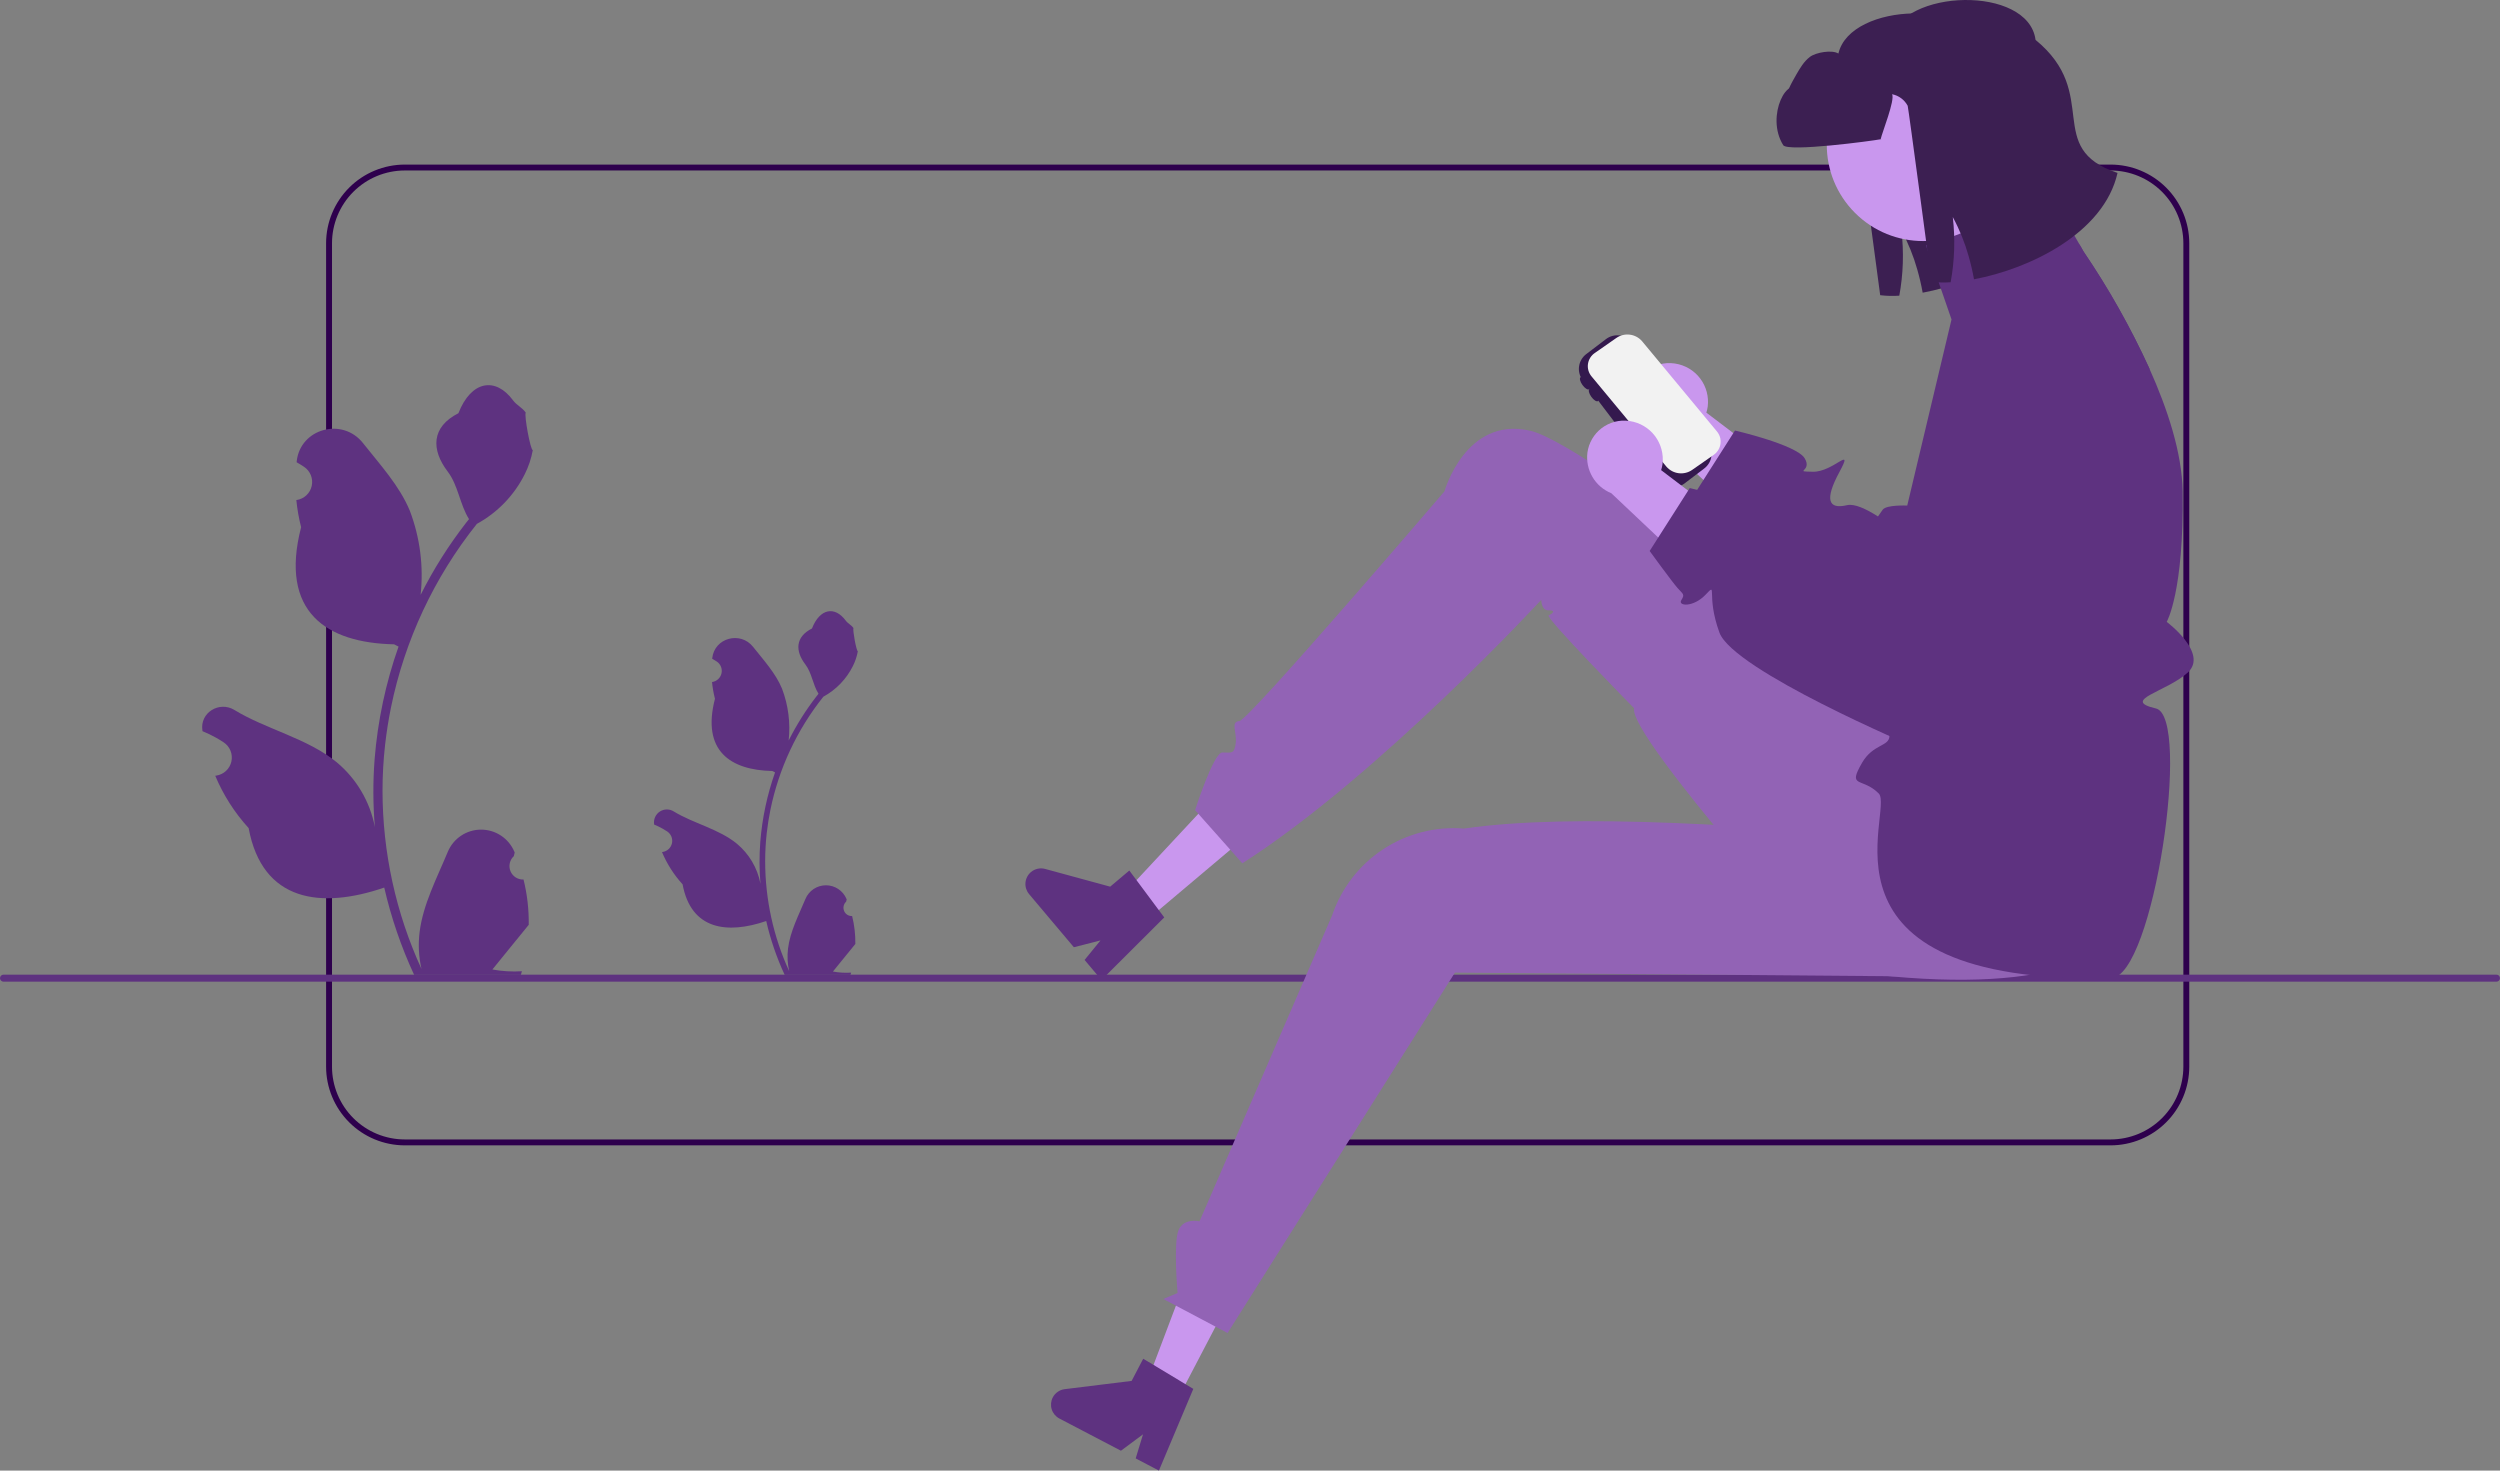 <svg width="357" height="210" viewBox="0 0 357 210" fill="none" xmlns="http://www.w3.org/2000/svg">
<rect x="0" y="0" width="357" height="210" fill="#808080" stroke="none"/>
<g clip-path="url(#clip0_703_16)">
<path d="M301.397 163.557H57.798C54.82 163.554 51.965 162.369 49.86 160.262C47.754 158.155 46.569 155.299 46.566 152.32V34.739C46.569 31.76 47.754 28.903 49.86 26.797C51.965 24.69 54.82 23.505 57.798 23.502H301.397C304.374 23.505 307.229 24.69 309.335 26.797C311.441 28.903 312.625 31.76 312.628 34.739V152.32C312.625 155.299 311.441 158.155 309.335 160.262C307.229 162.369 304.374 163.554 301.397 163.557V163.557ZM57.798 24.345C55.044 24.349 52.403 25.445 50.456 27.393C48.508 29.341 47.413 31.983 47.41 34.739V152.32C47.413 155.075 48.508 157.717 50.456 159.666C52.403 161.614 55.044 162.71 57.798 162.713H301.397C304.151 162.71 306.791 161.614 308.739 159.666C310.687 157.717 311.782 155.075 311.785 152.32V34.739C311.782 31.983 310.687 29.341 308.739 27.393C306.791 25.445 304.151 24.349 301.397 24.345H57.798Z" fill="#2E004D"/>
<path d="M2.22084e-06 139.681C-0 139.747 0.013 139.812 0.038 139.873C0.063 139.934 0.1 139.99 0.147 140.036C0.193 140.083 0.249 140.12 0.31 140.145C0.371 140.17 0.436 140.183 0.502 140.183H356.498C356.631 140.183 356.759 140.13 356.853 140.036C356.947 139.942 357 139.814 357 139.681C357 139.548 356.947 139.42 356.853 139.326C356.759 139.232 356.631 139.179 356.498 139.179H0.502C0.436 139.179 0.37 139.191 0.31 139.217C0.249 139.242 0.193 139.279 0.147 139.325C0.1 139.372 0.063 139.428 0.038 139.489C0.013 139.55 -0 139.615 2.22084e-06 139.681Z" fill="#5E3280"/>
<path d="M121.684 130.812C121.442 130.823 121.202 130.759 120.996 130.629C120.791 130.499 120.631 130.31 120.538 130.086C120.444 129.861 120.421 129.614 120.473 129.377C120.525 129.14 120.648 128.924 120.826 128.759L120.907 128.436C120.897 128.411 120.886 128.385 120.875 128.359C120.631 127.782 120.221 127.29 119.698 126.944C119.176 126.599 118.562 126.416 117.936 126.418C117.309 126.421 116.697 126.608 116.177 126.957C115.657 127.307 115.251 127.802 115.011 128.381C114.052 130.692 112.831 133.007 112.53 135.45C112.398 136.53 112.454 137.625 112.695 138.686C110.443 133.77 109.273 128.427 109.266 123.019C109.265 121.662 109.341 120.306 109.491 118.957C109.616 117.851 109.789 116.754 110.01 115.664C111.218 109.75 113.81 104.208 117.574 99.491C119.396 98.497 120.869 96.967 121.795 95.109C122.131 94.441 122.368 93.728 122.5 92.992C122.294 93.019 121.725 89.888 121.88 89.696C121.593 89.261 121.081 89.045 120.768 88.621C119.212 86.51 117.069 86.879 115.95 89.746C113.56 90.953 113.537 92.955 115.003 94.88C115.936 96.105 116.065 97.762 116.883 99.073C116.799 99.181 116.711 99.285 116.627 99.393C115.088 101.374 113.746 103.501 112.621 105.744C112.894 103.231 112.568 100.69 111.668 98.328C110.756 96.127 109.047 94.274 107.542 92.371C105.734 90.086 102.026 91.083 101.708 93.98C101.705 94.008 101.702 94.036 101.699 94.064C101.922 94.19 102.141 94.324 102.355 94.466C102.624 94.646 102.833 94.903 102.953 95.203C103.074 95.504 103.101 95.833 103.031 96.149C102.961 96.465 102.797 96.753 102.561 96.974C102.325 97.195 102.028 97.34 101.708 97.389L101.675 97.394C101.755 98.201 101.896 99 102.096 99.784C100.165 107.255 104.334 109.977 110.287 110.099C110.418 110.166 110.546 110.234 110.677 110.298C109.547 113.502 108.838 116.84 108.568 120.228C108.416 122.226 108.425 124.234 108.595 126.231L108.585 126.16C108.154 123.94 106.97 121.936 105.233 120.487C102.653 118.367 99.008 117.586 96.225 115.882C95.93 115.692 95.586 115.591 95.234 115.59C94.883 115.589 94.538 115.689 94.242 115.877C93.945 116.066 93.708 116.335 93.56 116.654C93.411 116.973 93.356 117.327 93.403 117.676C93.406 117.701 93.41 117.726 93.414 117.75C93.829 117.919 94.233 118.114 94.624 118.333C94.847 118.46 95.066 118.594 95.28 118.735C95.549 118.915 95.757 119.172 95.878 119.472C95.999 119.773 96.026 120.102 95.956 120.418C95.886 120.734 95.722 121.022 95.486 121.243C95.25 121.465 94.953 121.609 94.633 121.659L94.6 121.664C94.576 121.667 94.556 121.67 94.533 121.674C95.242 123.367 96.236 124.926 97.474 126.282C98.681 132.804 103.867 133.422 109.414 131.523H109.417C110.026 134.169 110.908 136.745 112.049 139.208H121.448C121.482 139.104 121.512 138.996 121.543 138.891C120.673 138.946 119.799 138.894 118.942 138.736C119.639 137.88 120.337 137.017 121.034 136.161C121.05 136.145 121.064 136.128 121.078 136.111C121.432 135.673 121.789 135.238 122.142 134.799L122.143 134.799C122.162 133.456 122.007 132.116 121.684 130.812L121.684 130.812Z" fill="#5E3280"/>
<path d="M74.759 125.594C74.366 125.612 73.977 125.509 73.645 125.298C73.312 125.087 73.052 124.78 72.9 124.416C72.749 124.053 72.712 123.652 72.796 123.267C72.879 122.882 73.079 122.533 73.368 122.265C73.417 122.073 73.451 121.935 73.5 121.742C73.483 121.7 73.465 121.659 73.448 121.617C73.052 120.681 72.388 119.883 71.54 119.323C70.692 118.763 69.698 118.467 68.682 118.471C67.666 118.474 66.674 118.778 65.83 119.344C64.987 119.91 64.329 120.713 63.94 121.652C62.385 125.399 60.405 129.153 59.918 133.114C59.703 134.866 59.793 136.641 60.185 138.361C56.533 130.39 54.636 121.727 54.624 112.958C54.623 110.758 54.745 108.559 54.99 106.372C55.192 104.58 55.473 102.8 55.831 101.033C57.789 91.444 61.992 82.457 68.095 74.81C71.049 73.197 73.438 70.718 74.94 67.705C75.484 66.622 75.869 65.466 76.082 64.272C75.749 64.316 74.825 59.239 75.077 58.927C74.612 58.222 73.781 57.872 73.274 57.184C70.752 53.763 67.276 54.36 65.462 59.009C61.587 60.966 61.549 64.212 63.927 67.333C65.44 69.319 65.648 72.006 66.975 74.132C66.839 74.307 66.697 74.476 66.56 74.651C64.064 77.863 61.888 81.312 60.064 84.948C60.507 80.874 59.978 76.753 58.519 72.924C57.041 69.356 54.269 66.35 51.829 63.265C48.897 59.559 42.886 61.177 42.369 65.874C42.364 65.92 42.359 65.965 42.355 66.01C42.717 66.215 43.072 66.432 43.419 66.662C43.855 66.954 44.193 67.37 44.389 67.857C44.584 68.344 44.628 68.879 44.515 69.391C44.401 69.904 44.136 70.37 43.753 70.728C43.37 71.087 42.888 71.322 42.37 71.402L42.316 71.41C42.446 72.717 42.674 74.013 42.999 75.285C39.868 87.399 46.628 91.811 56.279 92.009C56.492 92.119 56.7 92.228 56.913 92.332C55.08 97.528 53.931 102.94 53.493 108.433C53.246 111.673 53.26 114.929 53.537 118.167L53.521 118.052C52.821 114.451 50.901 111.202 48.085 108.854C43.902 105.416 37.993 104.15 33.48 101.387C31.308 100.057 28.524 101.776 28.903 104.295C28.909 104.335 28.916 104.376 28.922 104.416C29.595 104.69 30.25 105.006 30.883 105.361C31.245 105.566 31.6 105.783 31.947 106.013C32.384 106.304 32.722 106.721 32.917 107.208C33.112 107.695 33.156 108.23 33.043 108.742C32.929 109.254 32.664 109.72 32.281 110.079C31.898 110.438 31.416 110.673 30.898 110.753L30.845 110.761C30.806 110.767 30.774 110.772 30.735 110.777C31.885 113.523 33.498 116.05 35.504 118.249C37.462 128.823 45.87 129.827 54.864 126.747H54.87C55.857 131.038 57.287 135.214 59.136 139.208H74.377C74.432 139.039 74.481 138.864 74.531 138.695C73.12 138.783 71.703 138.699 70.313 138.443C71.444 137.055 72.575 135.656 73.706 134.268C73.731 134.242 73.754 134.214 73.777 134.186C74.35 133.475 74.929 132.77 75.503 132.06L75.503 132.059C75.534 129.881 75.284 127.708 74.76 125.594L74.759 125.594Z" fill="#5E3280"/>
<path d="M283.346 7.61C282.322 -0.236 264.232 0.265 262.524 7.647C261.618 7.08 259.313 7.472 258.454 8.124C257.594 8.776 257.043 9.734 256.504 10.664C255.767 11.955 255.004 13.293 254.841 14.774C254.671 16.253 255.252 17.927 256.591 18.585C257.654 19.11 259.992 18.756 261.16 18.521C261.975 18.359 262.66 18.217 263.24 18.077C263.435 17.159 263.301 16.201 262.86 15.371C263.329 15.464 263.772 15.66 264.157 15.945C264.542 16.23 264.859 16.596 265.085 17.018C265.177 17.195 268.491 42.154 268.491 42.154C269.397 42.263 270.311 42.286 271.221 42.222C271.786 39.151 271.889 36.011 271.526 32.909C272.486 34.682 273.245 36.557 273.79 38.498C274.102 39.584 274.359 40.685 274.558 41.797C282.446 40.322 293.108 35.239 295.053 26.609C295.043 26.581 295.032 26.553 295.021 26.526C294.915 26.262 294.903 25.97 294.989 25.698C295.075 25.427 295.252 25.194 295.49 25.039C295.728 24.884 296.013 24.817 296.296 24.849C296.578 24.881 296.841 25.011 297.038 25.215C297.276 25.46 297.488 25.669 297.667 25.831C296.976 20.32 292.797 15.361 283.346 7.61Z" fill="#3C1F52"/>
<path d="M168.179 199.776L163.757 197.463L170.769 178.917L177.296 182.331L168.179 199.776Z" fill="#C997EE"/>
<path d="M150.336 199.552C150.062 200.077 150.008 200.689 150.185 201.254C150.361 201.818 150.755 202.29 151.279 202.565L160.071 207.163L163.222 204.821L162.177 208.262L165.493 210L170.405 198.33L169.285 197.659L164.724 194.91L163.251 194.027L161.596 197.193L152.039 198.372C151.68 198.416 151.338 198.546 151.042 198.752C150.745 198.958 150.503 199.232 150.336 199.552V199.552Z" fill="#5E3280"/>
<path d="M163.648 131.501L160.432 127.684L173.945 113.179L178.692 118.812L163.648 131.501Z" fill="#C997EE"/>
<path d="M147.221 124.53C146.769 124.912 146.487 125.458 146.436 126.047C146.386 126.637 146.572 127.223 146.952 127.676L153.348 135.264L157.151 134.291L154.88 137.08L157.291 139.945L166.256 131.007L165.474 129.962L162.294 125.689L161.265 124.312L158.535 126.615L149.244 124.083C148.895 123.988 148.529 123.979 148.177 124.057C147.825 124.135 147.497 124.297 147.221 124.53Z" fill="#5E3280"/>
<path d="M305.5 117.198C305.5 117.198 319.156 146.441 262.606 138.561C262.606 138.561 232.477 105.155 233.347 101.136C233.347 101.136 220.524 88.1 221.152 87.862C221.779 87.625 222.166 87.11 221.129 87.156C220.092 87.203 220.092 85.659 220.092 85.659C220.092 85.659 196.918 110.803 177.404 123.28L170.658 115.686C170.658 115.686 173.289 107.452 174.554 107.452C175.819 107.452 176.255 107.756 176.459 106.128C176.662 104.499 175.655 103.101 177.002 102.956C178.349 102.812 206.266 70.169 206.266 70.169C206.266 70.169 209.278 59.417 218.48 61.498C227.682 63.579 275.5 102.475 275.5 102.475L305.5 117.198Z" fill="#9263B5"/>
<path d="M282.472 139.509L207.763 138.888L175.296 190.354L166.121 185.495L168.155 184.636C168.155 184.636 167.539 177.483 168.293 175.672C169.048 173.861 171.292 174.406 171.292 174.406L190.221 130.732C191.526 126.855 194.091 123.527 197.506 121.278C200.921 119.029 204.991 117.987 209.066 118.32C224.729 116.035 250.154 117.861 276.569 120.103L282.472 139.509Z" fill="#9263B5"/>
<path d="M239.218 51.919C240.64 52.137 241.921 52.901 242.788 54.05C243.655 55.199 244.04 56.64 243.861 58.068C243.82 58.358 243.755 58.644 243.667 58.923L259.018 70.573L255.85 80.446L236.546 62.212C235.418 61.757 234.472 60.941 233.856 59.892C233.24 58.842 232.989 57.618 233.141 56.411C233.235 55.725 233.462 55.064 233.811 54.466C234.16 53.868 234.623 53.344 235.174 52.925C235.725 52.506 236.353 52.199 237.022 52.023C237.691 51.847 238.389 51.804 239.075 51.897C239.123 51.904 239.17 51.911 239.218 51.919Z" fill="#C997EE"/>
<path d="M306.941 52.646L301.421 67.934L279.837 98.451C279.837 98.451 279.66 98.375 279.339 98.24C277.484 97.438 270.746 94.494 264.409 91.148C258.459 88.006 252.855 84.508 251.987 82.104C251.894 81.851 251.81 81.606 251.734 81.37V81.366C251.329 80.141 251.076 78.872 250.979 77.586C250.907 76.595 250.971 76.063 250.836 76C250.73 75.953 250.511 76.181 250.026 76.696C249.992 76.73 249.963 76.763 249.929 76.793C248.175 78.552 246.02 78.324 246.547 77.489C247.087 76.632 246.805 76.649 246.012 75.755C245.422 75.089 243.503 72.481 242.559 71.195C242.234 70.752 242.027 70.465 242.027 70.465L242.352 69.955L243.25 68.546L247.521 61.847L247.758 61.48C247.758 61.48 256.536 63.509 257.704 65.437C258.877 67.364 255.938 67.301 258.877 67.364C261.815 67.428 264.813 63.428 262.667 67.407C260.521 71.38 261.086 72.768 263.742 72.14C264.822 71.882 266.53 72.697 268.174 73.751V73.755C269.202 74.424 270.195 75.146 271.147 75.92C272.163 76.738 272.85 77.358 272.85 77.358L289.522 43.517L291.369 39.771C291.932 38.631 292.716 37.615 293.676 36.782C294.636 35.949 295.753 35.316 296.96 34.92L297.538 35.928C301.134 41.227 304.28 46.82 306.941 52.646V52.646Z" fill="#5E3280"/>
<path d="M307.864 101.168C312.974 102.357 307.538 139.575 301.446 139.691C257.173 140.535 270.653 115.684 268.279 113.304C265.905 110.921 263.763 112.629 265.905 108.921C267.466 106.221 269.78 106.622 269.814 105.108C269.831 104.542 269.532 103.716 268.756 102.357C265.905 97.362 265.905 95.873 265.905 95.873C265.195 94.374 264.691 92.784 264.409 91.148C263.946 88.717 263.889 86.225 264.24 83.775C264.775 80.18 266.12 76.754 268.174 73.755V73.751C268.389 73.431 268.612 73.106 268.849 72.785C269.384 72.055 272.353 72.195 272.353 72.195L278.677 45.618L275.017 35.021L292.351 26.896L296.96 34.92L297.538 35.928C301.134 41.227 304.28 46.82 306.941 52.646C309.5 58.345 311.604 64.673 311.68 70.178C311.882 84.534 309.407 88.803 309.407 88.803C309.407 88.803 315.416 93.296 312.409 96.042C309.407 98.793 302.754 99.978 307.864 101.168Z" fill="#5E3280"/>
<path d="M229.336 48.422L226.507 50.572C225.949 50.999 225.582 51.631 225.488 52.328C225.394 53.025 225.58 53.731 226.005 54.292L232.817 63.249L236.839 68.534C237.265 69.092 237.896 69.458 238.591 69.552C239.287 69.647 239.992 69.461 240.551 69.036L243.383 66.884C243.939 66.455 244.304 65.824 244.397 65.128C244.491 64.432 244.306 63.727 243.882 63.166L243.465 62.614L235.213 51.768L233.048 48.924C232.837 48.647 232.574 48.415 232.274 48.24C231.973 48.065 231.641 47.95 231.296 47.904C230.951 47.857 230.601 47.879 230.264 47.968C229.928 48.057 229.612 48.211 229.336 48.422Z" fill="#34194E"/>
<path d="M230.815 48.26L227.768 50.386C227.499 50.562 227.271 50.793 227.098 51.063C226.925 51.334 226.811 51.638 226.764 51.956C226.717 52.274 226.738 52.598 226.825 52.907C226.913 53.216 227.065 53.503 227.271 53.749L231.259 58.556L233.384 61.117L234.802 62.826L237.973 66.648C238.422 67.161 239.043 67.491 239.719 67.575C240.395 67.659 241.078 67.492 241.638 67.104L243.921 65.511L244.681 64.981C245.059 64.728 245.355 64.37 245.53 63.949C245.706 63.529 245.753 63.067 245.667 62.62C245.59 62.248 245.422 61.902 245.178 61.612L235.808 50.315L234.48 48.716C234.032 48.202 233.41 47.872 232.734 47.788C232.058 47.704 231.375 47.872 230.815 48.26V48.26Z" fill="#F2F2F2"/>
<path d="M232.762 60.133C234.184 60.351 235.465 61.116 236.332 62.264C237.199 63.413 237.584 64.855 237.405 66.283C237.364 66.573 237.299 66.858 237.211 67.137L252.562 78.787L249.394 88.66L230.09 70.427C228.961 69.972 228.016 69.156 227.4 68.106C226.784 67.057 226.533 65.833 226.685 64.626C226.778 63.939 227.006 63.278 227.355 62.68C227.703 62.082 228.166 61.558 228.717 61.139C229.268 60.72 229.896 60.414 230.566 60.237C231.235 60.061 231.933 60.018 232.618 60.112C232.666 60.118 232.714 60.125 232.762 60.133Z" fill="#C997EE"/>
<path d="M295.37 42.856C296.712 43.129 297.979 43.689 299.086 44.496C300.193 45.303 301.112 46.339 301.783 47.533C302.453 48.728 302.859 50.053 302.972 51.418C303.085 52.784 302.903 54.157 302.438 55.446L294.967 76.147L273.379 106.667C273.379 106.667 247.489 95.726 245.529 90.318C243.569 84.91 245.339 83.044 243.569 84.91C241.799 86.776 239.555 86.555 240.092 85.701C240.629 84.847 240.347 84.866 239.555 83.971C238.764 83.077 235.571 78.681 235.571 78.681L241.301 69.695C241.301 69.695 250.08 71.722 251.25 73.651C252.419 75.581 249.48 75.517 252.419 75.581C255.359 75.644 258.358 71.643 256.211 75.62C254.063 79.597 254.629 80.983 257.286 80.353C259.943 79.723 266.392 85.573 266.392 85.573L284.914 47.986C285.846 46.096 287.377 44.567 289.269 43.639C291.16 42.711 293.306 42.435 295.37 42.856Z" fill="#5E3280"/>
<path d="M284.324 30.395C289.691 25.025 289.691 16.32 284.324 10.951C278.957 5.581 270.256 5.581 264.889 10.951C259.522 16.32 259.522 25.025 264.889 30.395C270.256 35.764 278.957 35.764 284.324 30.395Z" fill="#C997EE"/>
<path d="M290.676 5.694C289.653 -2.152 271.563 -1.652 269.855 5.731C268.949 5.164 266.644 5.556 265.784 6.208C264.925 6.859 264.374 7.818 263.834 8.748C263.098 10.039 257.945 14.409 257.173 13.135C255.435 10.268 252.028 16.534 254.643 20.729C255.27 21.734 267.389 20.12 268.557 19.885C269.373 19.723 267.977 20.024 268.557 19.885C268.745 18.975 270.638 14.273 270.191 13.455C270.66 13.548 271.103 13.744 271.488 14.029C271.872 14.314 272.189 14.68 272.416 15.102C272.507 15.278 275.821 40.238 275.821 40.238C276.727 40.347 277.642 40.37 278.552 40.306C279.117 37.234 279.22 34.095 278.857 30.993C279.817 32.766 280.576 34.641 281.121 36.582C281.433 37.668 281.689 38.769 281.889 39.881C289.776 38.406 300.439 33.323 302.384 24.693C291.748 21.15 300.128 13.444 290.676 5.694Z" fill="#3C1F52"/>
<path d="M228.194 57.274C228.384 57.138 228.263 56.645 227.924 56.171C227.586 55.697 227.157 55.422 226.968 55.558C226.779 55.694 226.899 56.188 227.238 56.661C227.577 57.135 228.005 57.409 228.194 57.274Z" fill="#34194E"/>
<path d="M226.929 55.587C227.118 55.451 226.997 54.957 226.659 54.483C226.32 54.009 225.892 53.735 225.703 53.871C225.513 54.006 225.634 54.5 225.973 54.974C226.311 55.448 226.739 55.722 226.929 55.587Z" fill="#34194E"/>
</g>
<defs>
<clipPath id="clip0_703_16">
<rect width="357" height="210" fill="white"/>
</clipPath>
</defs>
</svg>
